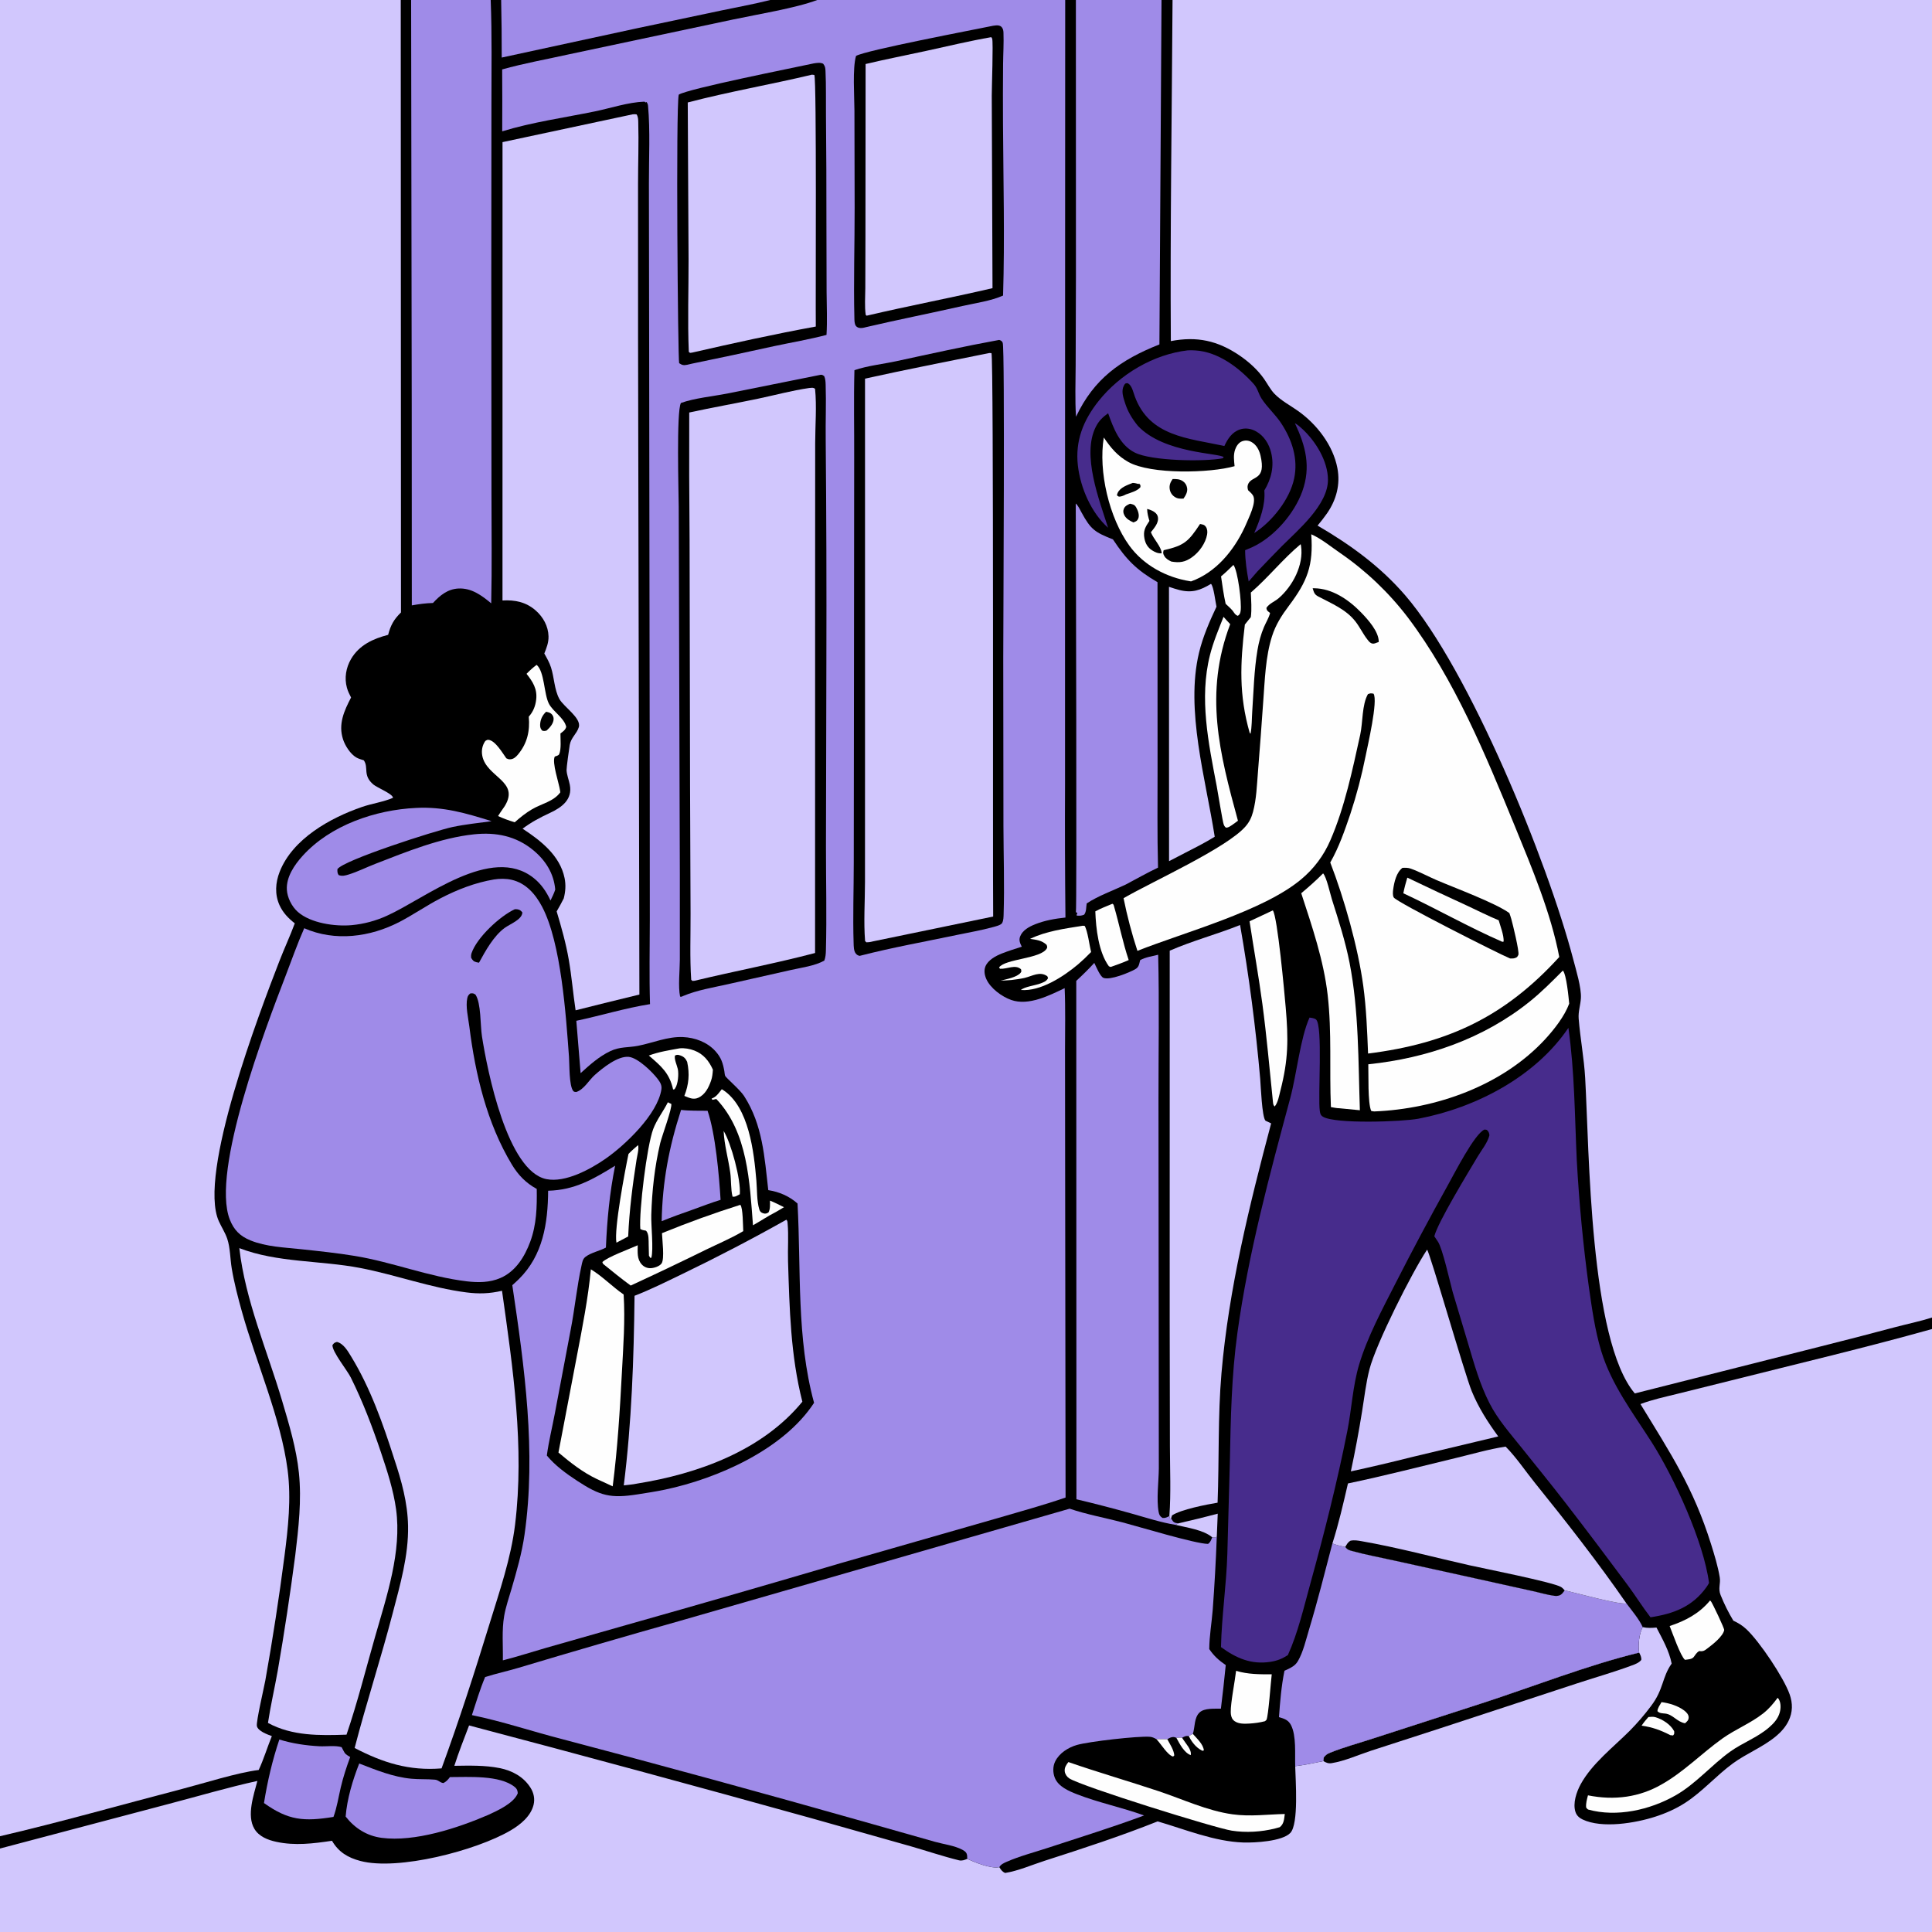 <?xml version="1.0" encoding="utf-8" ?>
<svg xmlns="http://www.w3.org/2000/svg" xmlns:xlink="http://www.w3.org/1999/xlink" width="1024" height="1024">
	<rect width="100%" height="100%" fill="#808080" stroke="none"/>
	<path d="M0 0L212.405 0L217.906 0L260.075 0L265.618 0L408.258 0L433.153 0L564.58 0L570.241 0L615.625 0L621.474 0L1024 0L1024 698.323L1024 704.414L1024 1024L0 1024L0 979.758L0 973.232L0 0Z"/>
	<path fill="#D1C7FD" d="M621.474 0L1024 0L1024 698.323C1017.65 700.345 1010.93 701.72 1004.47 703.419Q984.408 708.781 964.264 713.822L866.481 738.549C842.49 710.243 842.362 609.759 840.175 571.374C839.573 560.8 837.568 550.441 836.73 539.93C836.428 536.139 837.696 532.746 837.907 529.026C838.223 523.47 835.307 514.032 833.836 508.411C820.279 456.599 778.886 355.123 744.829 315.582C731.567 300.185 715.784 288.758 698.343 278.573Q700.958 275.466 703.305 272.152C708.292 264.977 710.498 256.765 708.845 248.092C706.544 236.015 697.959 224.897 688.09 217.881C683.968 214.951 678.901 212.305 675.417 208.637C673.358 206.469 671.771 203.424 670.057 200.941C666.723 196.109 661.885 191.752 657.048 188.455C645.359 180.489 634.354 178.155 620.567 180.79C620.179 120.555 621.101 60.236 621.474 0Z"/>
	<path fill="#9F8BE8" d="M433.153 0L564.58 0L564.483 296.159L564.497 415.07Q564.34 450.693 564.71 486.315C559.271 486.896 553.812 487.835 548.706 489.86C545.603 491.091 541.998 492.989 540.71 496.294C539.893 498.389 540.654 499.899 541.563 501.774C538.048 502.887 534.511 503.997 531.076 505.34C527.823 506.611 523.607 508.841 522.265 512.301C521.426 514.466 521.859 516.866 522.774 518.931C524.938 523.81 530.998 528.266 535.993 530.014C545.206 533.238 556.226 527.583 564.293 523.746C564.761 534.65 564.484 545.678 564.486 556.596L564.541 613.387L564.772 793.72C553.01 797.802 540.89 801.067 528.948 804.588L445.752 828.451Q389.342 845.078 332.746 861.061L289.301 873.434C281.708 875.613 274.18 878.089 266.521 880.022C266.672 872.285 265.896 864.056 267.229 856.433C268.069 851.627 269.748 846.823 271.115 842.137C273.885 832.644 276.606 823.21 278.01 813.391C284.285 769.532 277.997 724.634 271.534 681.18Q273.342 679.586 275.061 677.897C287.792 665.337 290.408 648.321 290.522 631.112C304.575 630.782 314.379 625.022 326.029 617.855C323.094 632.33 321.776 646.499 321.144 661.244C317.798 663.05 313.408 663.845 310.394 666.095C308.801 667.284 308.603 669.033 308.2 670.861C305.739 682.003 304.661 693.607 302.464 704.845L294.09 749.103C292.692 756.547 290.838 763.945 289.835 771.452C294.161 776.739 300.143 781.081 305.828 784.809C318.154 792.89 323.603 794.308 338.087 792.017C342.882 791.259 347.69 790.545 352.441 789.54C380.477 783.613 415.369 768.183 431.471 743.524C422.08 709.08 424.63 673.133 422.706 637.885C418.354 633.994 412.921 631.678 407.202 630.8C405.19 613.241 404.243 596.248 394.382 580.914C392.247 577.593 384.824 571.273 384.352 570.242C384.091 569.672 384.032 568.346 383.917 567.711C383.135 563.4 382.239 560.535 379.21 557.166C374.877 552.347 368.365 549.943 361.988 549.665C353.841 549.31 346.054 552.755 338.208 554.295C332.932 555.33 328.607 554.678 323.449 557.129C317.531 559.941 312.545 564.429 307.739 568.792L305.462 541.043C318.493 538.285 331.37 534.307 344.523 532.215C344.058 517.396 344.403 502.484 344.412 487.656L344.377 413.164L344.06 179.136L343.938 97.175C343.907 83.849 344.663 69.199 343.468 56.05C343.398 55.279 343.133 54.714 342.734 54.066L342.206 54.304L341.549 53.875C332.913 54.191 323.753 57.312 315.258 59.054C299.028 62.383 281.993 64.752 266.183 69.615Q266.278 53.208 266.153 36.801C277.681 33.559 289.779 31.41 301.487 28.804L388.592 10.327C401.326 7.614 421.812 4.306 433.153 0Z"/>
	<path d="M529.554 180.172C529.722 180.221 529.901 180.244 530.059 180.319C530.81 180.674 531.158 180.946 531.46 181.714C532.667 184.779 531.744 329.982 531.742 348.873L531.844 437.917C531.889 453.399 532.428 469.049 531.94 484.516C531.892 486.017 531.892 487.914 531.135 489.237C530.48 490.383 527.449 491.067 526.168 491.42C520.06 493.103 513.668 494.182 507.464 495.482C490.196 499.102 472.706 502.227 455.624 506.629C454.747 506.409 454.224 506.16 453.622 505.439C452.469 504.059 452.489 501.556 452.435 499.844C451.985 485.661 452.512 471.309 452.514 457.109L452.626 361.206L452.733 242.8C452.804 227.28 452.436 211.705 452.868 196.195C459.882 193.812 467.891 192.992 475.186 191.414C493.236 187.51 511.387 183.478 529.554 180.172Z"/>
	<path fill="#D1C7FD" d="M524.353 187.109L525.496 187.164C526.759 189.418 526.109 458.422 526.401 485.783L460.687 499.364L459.223 499.445L458.515 498.797C457.701 488.592 458.456 477.772 458.46 467.49L458.478 402.957L458.476 200.692C480.344 195.824 502.397 191.57 524.353 187.109Z"/>
	<path d="M435.038 198.63C435.966 198.647 436.074 198.848 436.833 199.326C437.49 200.843 437.56 202.255 437.615 203.892C437.943 213.622 437.512 223.433 437.641 233.179Q438.171 291.673 437.997 350.17L437.778 448.6C437.765 466.942 438.235 485.424 437.745 503.753C437.695 505.629 437.573 507.363 436.905 509.134C431.844 511.968 424.863 512.839 419.202 514.117L385.742 521.659C378.004 523.399 369.528 524.757 362.205 527.844C362.007 527.928 361.812 528.016 361.616 528.101C361.085 528.399 361.446 528.257 360.462 528.242C359.362 522.847 360.306 514.466 360.328 508.708L360.329 464.174L359.735 268.593C359.706 261.381 358.428 217.825 360.902 213.595C367.923 211.024 377.951 210.055 385.526 208.573L435.038 198.63Z"/>
	<path fill="#D1C7FD" d="M428.787 205.668C430.114 205.592 430.894 205.256 431.998 206.075C432.935 215.323 432.077 225.436 432.064 234.77L432.04 295.18L432.004 505.112C410.915 510.658 389.362 514.713 368.151 519.824L366.985 519.91L366.351 519.276C365.574 507.694 366.057 495.776 366.011 484.15L365.746 416.701L365.49 285.888Q365.181 252.265 365.306 218.642C377.438 216 389.676 213.851 401.829 211.305C410.795 209.426 419.723 206.987 428.787 205.668Z"/>
	<path d="M526.388 13.644C527.19 13.56 528.244 13.355 529.033 13.475C529.814 13.593 530.497 13.829 530.986 14.461C531.703 15.386 531.824 16.298 531.867 17.423C532.074 22.889 531.707 28.491 531.655 33.973Q531.514 49.67 531.611 65.366C531.776 95.737 532.573 126.313 531.648 156.658C525.178 159.528 517.039 160.627 510.132 162.188C493.096 166.038 475.966 169.427 458.957 173.404C457.844 173.722 456.508 174.027 455.342 173.766C454.684 173.619 453.888 173.191 453.54 172.591C452.852 171.406 452.875 169.977 452.842 168.643C452.361 149.144 453.005 129.5 452.976 109.986L452.869 58.586C452.857 51.306 451.783 36.137 453.708 29.646C458.765 26.653 516.449 15.704 526.388 13.644Z"/>
	<path fill="#D1C7FD" d="M525.386 19.694C525.548 19.958 525.779 20.19 525.871 20.485C526.504 22.504 525.658 45.992 525.655 50.691L526.049 152.731C503.883 157.903 481.499 162.119 459.35 167.325L458.851 166.922C458.187 162.403 458.615 157.334 458.627 152.745L458.704 125.14L458.786 33.933C469.439 31.389 480.194 29.309 490.894 26.972C502.364 24.467 513.818 21.716 525.386 19.694Z"/>
	<path d="M431.295 33.6C433.001 33.342 434.665 33.028 436.282 33.767C437.36 35.164 437.449 35.933 437.534 37.686C437.907 45.379 437.691 53.222 437.78 60.934Q438.058 89.81 438.023 118.687L438.11 154.8C438.165 162.344 438.508 169.978 438.068 177.509C428.94 179.903 419.552 181.483 410.322 183.457Q388.658 188.248 366.923 192.711C366.02 192.933 365.112 193.17 364.198 193.344C362.3 193.705 361.569 193.556 359.97 192.492C359.3 191.107 358.159 56.516 359.751 50.172C364.413 47.075 420.99 35.842 431.295 33.6Z"/>
	<path fill="#D1C7FD" d="M430.348 39.583L431.617 39.728C432.898 42.637 432.214 158.471 432.39 173.075C410.444 177.065 388.561 181.92 366.814 186.894L365.742 187.027L365.078 186.5C364.393 170.182 364.99 153.657 364.952 137.309L364.522 54.311C386.259 48.602 408.487 44.813 430.348 39.583Z"/>
	<path fill="#D1C7FD" d="M0 0L212.405 0L212.525 324.608C208.774 328.279 207.043 331.345 205.722 336.476C197.785 338.527 190.419 341.861 186.066 349.283C183.384 353.857 182.45 359.383 183.875 364.532C184.38 366.359 185.195 368.023 186.074 369.693C182.4 376.732 179.187 383.781 181.811 391.854C182.914 395.248 185.674 399.605 188.812 401.459C189.979 402.149 191.525 402.56 192.814 402.978C195.575 406.918 192.059 410.919 197.94 415.84C199.932 417.507 208.346 420.861 208.291 422.863C203.152 425.087 197.21 425.861 191.868 427.7C175.066 433.484 155.07 444.587 148.221 462.086C145.984 467.801 145.565 474.04 148.138 479.737C149.964 483.781 152.809 486.683 156.245 489.396C153.709 496.226 150.622 502.825 147.995 509.62C137.775 536.061 104.738 622.251 115.979 647.248C117.387 650.379 119.351 653.327 120.449 656.59C122.048 661.343 121.985 667.205 122.81 672.186C124.093 679.932 126.114 687.645 128.225 695.201C135.754 722.154 148.926 751.784 152.456 779.236C154.395 794.317 152.722 809.763 150.775 824.771Q146.488 857.846 140.626 890.679C139.881 894.7 135.687 912.598 136.157 914.846C136.72 917.54 141.809 919.335 144.083 920.175C141.678 926.08 139.793 932.364 137.118 938.125C125.64 939.548 108.169 945.146 96.419 948.201C64.33 956.545 32.282 965.723 0 973.232L0 0Z"/>
	<path fill="#D1C7FD" d="M869.476 744.191C875.627 741.848 882.254 740.437 888.635 738.855L917.152 731.763C952.773 722.791 988.63 714.327 1024 704.414L1024 1024L0 1024L0 979.758L89.692 956.044C105.191 951.995 120.79 947.359 136.419 943.929C134.523 951.295 130.608 962.218 134.828 969.319C137.263 973.415 141.936 975.22 146.374 976.189C156.329 978.363 166.036 977.122 175.968 975.65C179.439 981.64 184.408 984.61 190.999 986.346C211.014 991.619 252.446 980.82 270.596 970.186C275.783 967.147 281.32 962.68 282.808 956.584C283.57 953.461 282.914 950.298 281.221 947.597C277.53 941.713 271.502 938.469 264.854 937.134C257.014 935.56 248.77 935.805 240.806 935.914C243.109 928.686 245.927 921.614 248.62 914.523Q339.42 938.488 429.897 963.646L482.63 978.542C491.138 980.983 499.689 983.884 508.268 986C509.856 986.392 511.207 985.826 512.663 985.248C516.771 987.11 525.15 990.574 529.655 989.634C530.591 991.086 531.132 991.969 532.698 992.715C539.587 991.646 547.059 988.372 553.748 986.225C573.895 979.758 593.923 973.21 613.584 965.371C628.191 969.63 643.671 976.062 658.978 976.56C665.015 976.756 679.538 975.977 683.871 971.523C688.438 966.829 686.655 943.421 686.484 936.107C691.486 935.503 696.476 934.428 701.412 933.423L701.628 931.517C702.458 930.228 703.524 929.581 704.921 929.009C712.278 925.994 720.409 923.864 727.988 921.352L785.025 902.902C812.22 894.089 841.233 882.62 868.788 875.916C868.149 872.053 868.762 865.892 870.666 862.404C873.201 862.982 875.416 862.851 877.971 862.628C881.14 868.791 884.667 874.875 886.017 881.736C880.796 889.127 881.87 895.31 875.055 904.263Q869.892 911.171 863.835 917.309C855.101 926.045 843.817 934.712 837.821 945.636C835.575 949.728 833.49 955.844 835.067 960.478C835.692 962.312 837.081 963.535 838.783 964.346C849.157 969.29 866.862 966.254 877.274 962.898C882.848 961.102 888.235 958.731 893.163 955.549C902.35 949.619 909.624 941.107 918.448 934.651C925.683 929.357 934.248 926.085 941.207 920.327C943.954 918.054 946.386 915.361 947.958 912.136C950.207 907.523 950.24 902.823 948.547 898.029C945.414 889.16 932.632 870.096 925.671 863.555C923.528 861.542 921.342 860.23 918.704 858.983Q914.798 852.495 911.976 845.467C910.496 841.883 912.071 839.449 911.495 835.979C910.517 830.088 908.658 824.049 906.87 818.351C897.481 788.441 885.511 770.463 869.476 744.191Z"/>
	<path d="M868.788 875.916C869.467 877.264 870.029 878.221 869.914 879.787C868.662 881.396 866.516 882.119 864.652 882.814C855.018 886.406 844.992 889.196 835.225 892.434L762.802 916.213L726.543 927.962C719.843 930.177 712.727 933.386 705.786 934.513C704.083 934.789 702.846 934.255 701.412 933.423L701.628 931.517C702.458 930.228 703.524 929.581 704.921 929.009C712.278 925.994 720.409 923.864 727.988 921.352L785.025 902.902C812.22 894.089 841.233 882.62 868.788 875.916Z"/>
	<path fill="#9F8BE8" d="M566.926 799.633C575.898 802.688 585.702 804.467 594.897 806.876C603.403 809.104 633.577 818.26 640.275 818.297C641.576 817.433 641.927 816.179 642.493 814.797C643.675 815.002 643.817 814.988 644.925 814.529Q644.194 833.877 642.771 853.187C642.235 860.053 640.968 867.179 640.929 874.037C643.402 877.714 646.05 880.047 649.67 882.531Q648.539 894.095 647.103 905.625C643.833 905.717 638.453 905.209 635.863 907.585C632.816 910.382 633.438 915.4 632.232 919.014L630.111 920.155C628.47 919.937 627.912 920.301 626.523 921.062C625.575 920.906 624.479 921.061 623.514 921.097C622.403 920.548 621.692 920.524 620.485 920.913C619.87 921.112 619.254 921.506 618.699 921.819L612.886 921.772C611.824 921.178 610.785 920.649 609.553 920.544C603.353 920.016 576.96 923.055 570.689 924.895C566.164 926.224 561.452 929.187 559.302 933.53C557.973 936.211 557.975 939.487 559.066 942.256C560.896 946.904 566.385 949.261 570.743 950.965C582.328 955.495 594.711 957.97 606.385 962.234C589.646 968.49 572.463 973.771 555.493 979.369C548.284 981.747 540.441 983.758 533.503 986.815C532.015 987.47 530.483 988.156 529.655 989.634C525.15 990.574 516.771 987.11 512.663 985.248C512.642 984.304 512.696 983.093 512.237 982.244C511.79 981.417 510.92 980.868 510.119 980.434C505.938 978.17 500.177 977.501 495.566 976.199L459.049 965.85Q378.845 943.091 298.227 921.839C282.214 917.753 266.301 912.357 250.118 909.041C252.332 902.302 254.376 895.413 257.122 888.873C262.951 887.003 269.023 885.72 274.905 883.954Q317.449 871.191 360.201 859.144L566.926 799.633Z"/>
	<path fill="#9F8BE8" d="M217.906 0L260.075 0C260.8 18.531 260.466 37.165 260.465 55.709L260.394 147.82L260.487 261.655C260.489 281.014 260.784 300.425 260.347 319.779C255.298 315.574 249.854 311.541 242.893 311.929C237.204 312.246 233.161 315.599 229.478 319.598C225.643 319.693 222.041 320.186 218.267 320.869L218.22 214.899L217.906 0Z"/>
	<path fill="#9F8BE8" d="M579.998 510.358C580.882 512.126 583.089 517.596 584.863 518.294C588.376 519.675 598.433 515.528 601.613 513.755C603.72 512.579 603.717 511.083 604.307 508.899C607.045 507.342 610.79 506.793 613.854 506.036C614.481 531.86 613.993 557.811 614.021 583.648L614.152 726.878L614.203 778.199C614.162 785.118 612.85 794.725 614.102 801.362C614.407 802.976 614.794 803.658 616.159 804.546C617.684 804.65 618.479 804.237 619.783 803.564L620.147 804.956L620.708 804.749C621.469 805.958 621.716 806.798 623.209 807.208C623.594 807.314 624.227 807.35 624.639 807.383L623.112 808.213C615.272 806.957 607.471 804.373 599.822 802.24Q585.254 798.13 570.524 794.642L570.445 519.875C573.772 516.809 576.949 513.701 579.998 510.358Z"/>
	<path fill="#9F8BE8" d="M706.198 818.064C708.452 818.943 710.656 819.455 713.014 819.941C714.227 821.386 714.814 821.556 716.645 822.061C723.835 824.043 731.35 825.407 738.635 827.033L782.433 836.673L812.236 843.269C816.039 844.094 820.128 845.34 823.969 845.831C825.304 846.002 826.631 845.799 827.676 844.895C828.287 844.366 828.814 843.553 829.294 842.901C835.247 844.245 857.655 850.502 862.06 849.862C864.82 853.525 868.842 858.262 870.666 862.404C868.762 865.892 868.149 872.053 868.788 875.916C841.233 882.62 812.22 894.089 785.025 902.902L727.988 921.352C720.409 923.864 712.278 925.994 704.921 929.009C703.524 929.581 702.458 930.228 701.628 931.517L701.412 933.423C696.476 934.428 691.486 935.503 686.484 936.107C686.277 929.763 687.151 919.937 684.26 914.355C682.834 911.602 680.714 910.937 677.884 910.127C678.476 901.84 679.134 893.693 680.793 885.533C681.94 885.022 683.092 884.505 684.187 883.889C685.875 882.939 687.034 881.982 687.998 880.285C690.764 875.416 692.178 869.157 693.789 863.81C698.354 848.655 702.2 833.372 706.198 818.064Z"/>
	<path fill="#D1C7FD" d="M619.977 503.879C632.061 498.606 645.011 495.195 657.27 490.27Q664.368 530.804 667.931 571.8C668.237 575.498 668.866 592.056 670.74 593.998L673.732 595.409C662.233 638.675 651.256 683.166 647.407 727.834C645.438 750.679 646.225 773.576 645.346 796.453C639.549 797.402 625.795 800.09 621.202 803.203L620.708 804.749L620.147 804.956L619.783 803.564C620.692 791.391 620.097 778.806 620.077 766.59L619.96 699.412L619.977 503.879Z"/>
	<path fill="#9F8BE8" d="M570.241 0L615.625 0L614.515 182.552C593.955 190.705 579.841 200.691 570.311 220.878C569.716 211.848 570.088 202.636 570.12 193.58L570.269 146.712L570.241 0Z"/>
	<path fill="#D1C7FD" d="M714.445 786.256C733.517 782.295 752.537 777.342 771.486 772.803C780.281 770.697 789.068 768.093 798.016 766.732C803.782 772.565 808.448 779.659 813.601 786.043C829.938 806.283 847.284 828.436 862.06 849.862C857.655 850.502 835.247 844.245 829.294 842.901C828.814 843.553 828.287 844.366 827.676 844.895C826.631 845.799 825.304 846.002 823.969 845.831C820.128 845.34 816.039 844.094 812.236 843.269L782.433 836.673L738.635 827.033C731.35 825.407 723.835 824.043 716.645 822.061C714.814 821.556 714.227 821.386 713.014 819.941C710.656 819.455 708.452 818.943 706.198 818.064C709.524 807.631 711.983 796.918 714.445 786.256Z"/>
	<path d="M713.014 819.941C713.815 818.554 714.355 817.416 715.808 816.605C717.82 816.184 719.679 816.517 721.675 816.865C740.726 820.185 759.788 825.331 778.67 829.59C785.796 831.197 822.978 838.558 827.34 841.117C828.106 841.567 828.702 842.255 829.294 842.901C828.814 843.553 828.287 844.366 827.676 844.895C826.631 845.799 825.304 846.002 823.969 845.831C820.128 845.34 816.039 844.094 812.236 843.269L782.433 836.673L738.635 827.033C731.35 825.407 723.835 824.043 716.645 822.061C714.814 821.556 714.227 821.386 713.014 819.941Z"/>
	<path fill="#9F8BE8" d="M265.618 0L408.258 0C399.855 2.143 391.233 3.674 382.746 5.469L337.576 14.994L265.925 30.509Q265.958 15.252 265.618 0Z"/>
	<path fill="#D1C7FD" d="M624.639 807.383Q635.079 805.024 645.426 802.284L644.925 814.529C643.817 814.988 643.675 815.002 642.493 814.797C637.865 810.832 628.945 809.652 623.112 808.213L624.639 807.383Z"/>
	<path fill="#FEFEFE" d="M612.886 921.772L618.699 921.819C620.062 924.407 622.167 927.475 622.395 930.385L621.783 931.013C618.921 930.347 615.413 924.456 613.31 922.217L612.886 921.772Z"/>
	<path fill="#FEFEFE" d="M623.514 921.097C624.479 921.061 625.575 920.906 626.523 921.062C627.558 922.712 628.781 924.208 629.841 925.833C630.658 927.086 631.436 928.74 631.108 930.255C627.605 928.992 625.19 924.197 623.514 921.097Z"/>
	<path fill="#FEFEFE" d="M630.111 920.155L632.232 919.014C634.308 921.367 637.77 924.478 638.068 927.733C637.193 928.04 637.586 928.073 636.683 927.619C633.926 926.234 631.359 922.923 630.111 920.155Z"/>
	<path fill="#472C8C" d="M694.074 539.339C695.139 539.487 696.626 539.644 697.487 540.323C701.288 543.326 698.414 581.63 699.535 588.913C699.743 590.264 699.95 591.106 701.157 591.861C707.546 595.858 743.411 594.531 751.801 592.934C782.152 587.156 813.771 570.726 831.289 544.78C834.608 568.155 834.618 591.601 835.734 615.135Q837.58 648.719 842.113 682.048C843.776 693.473 845.315 705.01 848.681 716.084C854.128 734.007 865.484 748.819 875.411 764.396C887.304 783.058 903.015 817.312 905.821 839.001C905.404 839.762 904.966 840.511 904.459 841.216C896.975 851.628 887.006 855.352 874.795 857.199C870.495 851.633 866.767 845.608 862.57 839.959C851.754 825.398 840.783 810.838 829.694 796.483C822.064 786.605 814.151 776.923 806.359 767.17C800.373 759.678 793.87 752.366 789.484 743.773C784.345 733.705 781.384 723.079 778.187 712.31L769.947 684.78C768.498 679.458 764.556 661.58 762.095 658.058C761.45 657.135 760.844 656.187 760.216 655.252C762.115 647.752 778.14 621.496 783.184 613.016C785.331 609.407 788.396 605.804 789.431 601.707C789.287 600.727 789.215 600.229 788.588 599.419C787.992 598.649 787.741 598.818 786.846 598.677C781.563 600.785 770.629 622.411 767.329 628.271Q752.983 654.068 739.569 680.362C732.647 693.948 724.718 708.668 720.349 723.298C716.983 734.569 716.4 746.932 714.107 758.493C708.699 785.765 701.92 812.505 694.524 839.294C691.072 851.796 687.951 865.459 682.591 877.245C679.571 879.19 676.86 880.266 673.313 880.81C663.17 882.365 655.227 878.883 647.144 872.989C647.515 856.57 650.017 840.138 650.516 823.662L651.842 774.861C652.306 751.803 652.709 729.243 655.866 706.347C661.68 664.179 672.829 622.994 683.872 581.969C687.252 569.412 689.168 550.22 694.074 539.339Z"/>
	<path fill="#9F8BE8" d="M261.773 466.142C264.749 465.656 268.196 465.626 271.126 466.297C278.79 468.05 283.852 473.975 287.355 480.638C297.451 499.844 299.957 538.128 301.579 560.176C301.878 564.247 301.572 575.375 303.815 578.219C304.279 578.806 304.736 578.695 305.416 578.797C309.621 577.389 312.052 572.601 315.257 569.748C319.36 566.097 327.372 559.623 333.203 560.152C338.021 560.589 345.745 568.116 348.622 571.915C349.907 573.612 350.889 575.224 350.553 577.421C348.537 590.591 331.362 606.905 320.999 614.122C313.023 619.675 299.681 626.981 289.605 624.96C268.919 620.812 258.307 567.686 255.434 549.173C254.521 543.289 255.037 531.648 251.991 527.133C250.765 526.395 250.693 526.415 249.261 526.548C248.347 527.267 247.932 527.851 247.675 529.007C246.689 533.451 248.194 539.557 248.762 544.092C251.939 569.423 258.028 595.247 271.338 617.307C274.75 622.914 278.737 626.996 284.49 630.173C284.626 639.766 284.412 648.956 281.054 658.083C278.13 666.031 273.329 673.852 265.263 677.358C259.583 679.827 253.46 679.847 247.424 679.134C227.37 676.763 208.098 668.969 188.119 665.679C178.652 664.119 169.152 663.138 159.617 662.111C150.733 661.154 141.08 660.847 132.729 657.434C127.26 655.198 123.963 651.926 121.795 646.384C111.731 620.648 140.948 544.324 151.333 517.315C154.586 508.855 157.584 500.279 161.246 491.984C177.579 499.146 196.157 496.711 211.703 488.646C219.102 484.808 225.99 480.01 233.399 476.158C242.305 471.528 251.847 467.808 261.773 466.142Z"/>
	<path d="M272.832 481.92C273.276 481.907 273.824 481.873 274.255 481.958C275.618 482.229 276.012 482.613 276.869 483.599C276.728 487.417 270.413 489.689 267.552 491.767C261.623 496.073 257.335 503.939 253.875 510.252C253.417 510.172 252.955 510.106 252.505 509.992C250.939 509.599 250.455 508.901 249.697 507.607C249.654 506.747 249.65 506.035 249.93 505.207C252.73 496.915 264.921 485.587 272.832 481.92Z"/>
	<path fill="#D1C7FD" d="M126.841 661.533C146.971 669.314 169.88 667.992 190.96 672.063C209.825 675.706 228.15 682.562 247.236 685.006C253.855 685.854 259.586 685.662 266.076 684.133C271.845 724.921 278.047 766.926 272.995 808.126C270.802 826.013 264.806 843.272 259.539 860.414C251.584 886.3 243.372 911.849 234.038 937.282C216.843 938.674 202.997 934.297 187.965 926.472C194.184 902.526 201.915 878.947 208.152 854.992C212.088 839.872 216.584 824.5 216.28 808.726C216.043 796.426 212.8 784.804 208.934 773.227C203.06 754.782 196.274 735.586 186.132 719.009C184.355 716.104 182.091 712.1 178.581 711.253C177.173 711.683 177.112 711.752 176.211 712.922C176.029 716.458 183.98 726.19 185.93 730.108C192.268 742.837 197.416 756.365 201.936 769.836C205.212 779.6 208.532 789.763 209.934 799.99C213.004 822.375 204.927 846.107 198.817 867.457C193.86 884.776 189.476 902.344 183.662 919.403C169.532 919.895 154.843 920.176 142.027 913.18C143.411 903.983 145.55 894.832 147.18 885.667Q152.483 855.056 156.504 824.251C158.233 809.911 159.926 795.083 158.427 780.653C157.078 767.665 153.193 754.827 149.492 742.35C141.595 715.73 130.021 689.292 126.841 661.533Z"/>
	<path fill="#FEFEFE" d="M694.989 283.182C700.142 285.382 705.657 289.94 710.327 293.117Q715.46 296.65 720.297 300.577Q725.134 304.505 729.644 308.803Q734.155 313.101 738.312 317.743Q742.469 322.385 746.245 327.341C770.912 360.034 787.521 400.355 802.963 438.053C811.914 459.905 822.033 483.975 826.446 507.222C797.605 538.9 767.334 553.114 725.105 558.398C724.631 546.469 724.177 534.463 722.575 522.622C719.815 502.236 712.492 476.343 705.067 457.149C709.71 448.988 712.712 440.224 715.729 431.377Q720.679 416.33 723.781 400.796C724.879 395.249 730.48 371.362 727.998 367.66C726.588 367.414 726.359 367.398 725.029 367.905C721.789 373.631 722.38 382.906 720.941 389.431C716.86 407.929 712.714 427.907 705.134 445.329Q704.487 446.84 703.751 448.309Q703.015 449.779 702.193 451.202Q701.371 452.625 700.465 453.997Q699.56 455.368 698.574 456.683Q697.588 457.998 696.526 459.252Q695.464 460.507 694.329 461.695Q693.193 462.883 691.99 464.002Q690.786 465.121 689.517 466.166C669.339 482.988 627.654 494.126 602.856 503.97Q598.357 490.231 595.511 476.058C610.594 467.304 650.352 449.414 660.198 437.974C662.232 435.61 663.337 433.264 664.137 430.275C665.951 423.501 666.166 416.244 666.735 409.279Q668.238 390.513 669.544 371.733C670.393 360.443 670.734 348.104 674.184 337.262C676.148 331.092 679.328 326.152 683.186 321.02C692.978 307.993 696.172 299.678 694.989 283.182Z"/>
	<path d="M743.324 459.979C744.82 459.905 746.24 459.868 747.672 460.375C752.304 462.015 756.834 464.503 761.362 466.45C771.013 470.6 792.59 478.547 799.996 483.956C800.385 484.998 800.717 486.044 801.026 487.113C801.76 489.662 805.294 504.199 804.788 506C804.657 506.464 804.315 506.84 804.078 507.26C802.774 508.107 801.846 508.036 800.362 507.999C794.37 505.564 740.296 478.187 738.732 475.692C738.049 474.601 738.251 472.609 738.42 471.384C738.958 467.501 740.101 462.43 743.324 459.979Z"/>
	<path fill="#FEFEFE" d="M745.906 465.164C756.535 470.298 767.217 475.247 777.936 480.191C783.395 482.709 788.767 485.496 794.336 487.761C795.29 491.145 797.098 495.598 796.968 499.045L796.278 499.184C778.392 491.408 761.447 481.679 743.791 473.449C744.339 470.622 745.078 467.92 745.906 465.164Z"/>
	<path d="M695.736 311.788L696.493 311.787C706.1 311.86 714.829 317.85 721.344 324.553C724.97 328.284 730.863 334.751 730.764 340.258C730.104 340.539 729.444 340.772 728.761 340.988C726.812 341.607 725.753 340.267 724.646 338.826C722.378 335.876 720.765 332.452 718.5 329.508C713.469 322.966 705.763 319.89 698.705 316.151C696.582 315.026 696.42 313.943 695.736 311.788Z"/>
	<path fill="#D1C7FD" d="M335.252 60.612C336.062 60.49 336.583 60.53 337.385 60.624C338.219 61.816 338.249 63.261 338.289 64.674C338.6 75.545 338.17 86.663 338.174 97.564L338.186 180.045L338.893 527.131Q321.966 531.221 305.082 535.487C303.746 526.587 303.013 517.631 301.479 508.743C299.967 499.979 297.588 491.57 295.041 483.063C296.39 480.806 297.599 478.496 298.802 476.159C299.728 472.551 299.985 469.068 299.237 465.393C296.797 453.407 286.592 445.538 276.974 439.216C281.761 435.658 286.163 433.334 291.567 430.816C297.778 427.923 303.505 423.76 302.019 415.983C301.532 413.434 300.413 410.79 300.289 408.201C300.23 406.966 301.652 396.643 301.974 394.812C302.659 390.916 305.698 388.931 306.774 385.443C308.28 380.566 298.692 374.638 296.42 370.367C293.787 365.414 293.766 359.115 292.053 353.776C291.204 351.132 289.855 348.787 288.492 346.382C289.693 343.336 290.809 340.614 290.725 337.256C290.589 331.902 287.915 327.066 283.935 323.575C278.803 319.074 272.934 317.883 266.331 318.265L266.344 75.332L335.252 60.612Z"/>
	<path fill="#D1C7FD" d="M416.791 646.474C417.423 647.114 417.364 647.521 417.444 648.388C418.044 654.868 417.467 661.845 417.672 668.404C418.457 693.584 419.008 718.406 425.265 742.929C403.953 768.928 369.824 781.178 337.626 786.339C335.37 786.839 332.912 786.987 330.613 787.289C334.779 754.114 335.95 720.207 336.319 686.793C344.868 683.483 353.096 679.367 361.345 675.384Q389.519 661.795 416.791 646.474Z"/>
	<path fill="#9F8BE8" d="M570.167 266.859C571.45 267.979 572.418 270.121 573.24 271.637C578.152 280.696 580.363 282.113 589.893 285.898C597.043 296.695 602.313 302.043 613.502 308.581L613.535 407.049C613.544 424.636 613.314 442.278 613.777 459.859C607.978 462.599 602.321 465.849 596.639 468.837C589.925 472.026 582.148 474.761 575.981 478.827C575.611 480.898 575.892 483.103 574.62 484.802C573.118 485.413 572.281 485.395 570.708 485.291L570.558 484.523L570.839 484.819L570.95 483.807L570.249 483.488C570.788 482.835 570.247 285.515 570.167 266.859Z"/>
	<path fill="#9F8BE8" d="M220.525 428.215C235.044 427.463 246.934 430.983 260.552 435.249C253.639 436.191 246.616 436.903 239.788 438.346C230.796 440.247 181.96 455.915 178.836 460.671C178.823 461.967 178.752 462.652 179.466 463.789C181.315 464.54 183.012 464.061 184.851 463.489C189.594 462.014 194.124 459.725 198.756 457.926C215.378 451.473 233.379 444.091 251.236 442.208C262.852 440.982 273.528 443.076 282.688 450.665C289.216 456.073 293.541 462.953 294.289 471.488C293.667 473.511 292.682 475.393 291.773 477.299C289.65 472.677 286.854 468.541 282.839 465.351C260.324 447.46 225.313 476.311 204.979 485.408Q202.785 486.406 200.515 487.218Q198.245 488.031 195.916 488.651Q193.586 489.271 191.213 489.696Q188.84 490.12 186.44 490.345C177.673 491.152 164.591 489.343 157.779 483.255C154.641 480.451 152.271 475.761 152.041 471.543C151.674 464.849 156.022 458.464 160.325 453.691C175.07 437.334 199.045 429.219 220.525 428.215Z"/>
	<path fill="#D1C7FD" d="M756.382 662.354C757.847 663.807 776.34 728.332 780.062 737.382C783.643 746.087 788.562 753.782 794.098 761.339L747.884 772.379Q731.995 776.394 715.978 779.868Q719.364 764.102 721.914 748.179C723.134 740.737 723.978 732.956 725.87 725.665C729.374 712.161 748.278 674.563 756.382 662.354Z"/>
	<path fill="#472C8C" d="M629.567 185.685C630.926 185.607 632.298 185.655 633.655 185.74C645.679 186.484 656.725 194.91 664.479 203.489C666.603 205.839 666.964 208.615 668.63 211.217C671.594 215.845 675.951 219.616 679.027 224.29C684.803 233.069 688.158 243.171 685.917 253.677C683.552 264.769 674.164 276.516 664.764 282.527C667.759 275.671 670.81 267.557 670.116 259.966C673.851 253.777 675.479 247.023 673.719 239.853C672.582 235.219 669.954 230.978 665.713 228.617C663.11 227.167 660.049 226.663 657.186 227.624C653.008 229.028 650.702 232.577 648.952 236.38C629.674 232.237 609.21 231.327 601.441 210.042C600.699 208.008 599.986 204.538 598.068 203.326C597.419 202.915 597.186 203.129 596.495 203.263C596.106 203.68 596.054 203.694 595.738 204.271C594.122 207.228 595.342 210.523 596.247 213.441C597.697 218.113 600.033 221.93 603.103 225.713C617.041 240.501 646.538 240.046 648.591 242.33L648.047 242.916C638.301 244.787 610.324 244.359 601.44 239.866C593.454 235.828 590.129 226.909 587.332 219.036C584.478 221.082 582.46 222.977 580.83 226.178C573.262 241.047 582.581 264.892 587.306 279.707C578.392 271.846 572.659 258.549 571.308 246.844C569.788 233.679 574.139 222.773 582.308 212.515C593.64 198.286 611.437 187.781 629.567 185.685Z"/>
	<path fill="#FEFEFE" d="M585.032 231.891C588.707 237.309 592.234 241.602 598.034 244.861C609.977 251.571 641.452 250.788 654.357 247.078C654.063 244.125 653.64 241.174 654.632 238.298C655.237 236.542 656.479 234.596 658.299 233.907C660.019 233.255 661.698 233.403 663.294 234.269C665.941 235.705 667.424 238.587 668.085 241.42C671.155 254.589 663.885 252.085 661.692 256.241C661.056 257.445 661.123 258.555 661.514 259.822C662.363 260.65 663.554 261.631 664.133 262.642C666.155 266.175 661.792 274.536 660.311 278.125Q659.984 278.9 659.62 279.659C653.843 291.929 644.414 303.441 631.304 308.147L630.757 308.064C618.164 306.056 606.142 299.615 598.578 289.207C587.878 274.483 582.075 249.808 585.032 231.891Z"/>
	<path d="M636.049 277.723C637.403 278.012 638.287 278.005 639.139 279.233C639.947 280.397 640.029 281.92 639.795 283.267C638.987 287.928 635.598 292.665 631.78 295.367C628.089 297.98 625.192 298.381 620.815 297.635C619.356 296.904 617.992 296.199 617.138 294.741C616.402 293.485 616.368 293.013 616.75 291.636C627.664 289.135 629.866 287.114 636.049 277.723Z"/>
	<path d="M608.009 269.742C608.934 269.951 609.828 270.29 610.685 270.695C612.036 271.335 613.369 272.411 613.685 273.954C614.329 277.088 611.755 279.831 609.998 282.096C611.362 285.719 615.529 289.669 615.721 293.25C613.833 293.422 612.289 292.721 610.715 291.746C608.334 290.272 607.078 288.092 606.569 285.378C605.809 281.324 607.057 279.313 609.213 276.088C608.572 273.91 608.044 272.04 608.009 269.742Z"/>
	<path d="M621.511 253.909C623.458 253.871 625.165 253.885 626.849 254.984C628.191 255.861 628.934 257.075 629.195 258.664C629.538 260.753 628.426 262.643 627.275 264.262C625.449 264.378 624.06 264.368 622.504 263.29Q622.255 263.12 622.024 262.926Q621.794 262.732 621.584 262.516Q621.374 262.299 621.187 262.062Q621 261.826 620.838 261.571Q620.676 261.317 620.541 261.048Q620.406 260.778 620.298 260.497Q620.191 260.215 620.113 259.924Q620.034 259.633 619.986 259.335C619.639 257.177 620.309 255.649 621.511 253.909Z"/>
	<path d="M598.947 266.985C599.227 267.048 599.509 267.099 599.786 267.174C601.047 267.515 601.542 267.795 602.197 268.933C603.134 270.561 604.096 273.103 603.243 274.969C602.651 276.265 601.981 276.365 600.751 276.894C598.78 276.015 596.885 275.005 595.887 272.981C595.312 271.818 595.176 270.772 595.714 269.551C596.346 268.118 597.622 267.589 598.947 266.985Z"/>
	<path d="M600.367 255.96C601.497 255.984 602.472 256.277 603.561 256.555L603.715 256.206L604.717 257.598L604.37 256.907L604.489 258.141C602.897 260.236 599.212 261.163 596.801 262.039C595.775 262.559 594.91 262.995 593.753 263.178C592.779 263.332 592.781 263.094 592.028 262.578C592.114 261.982 592.096 261.853 592.386 261.235C593.774 258.281 597.591 257.058 600.367 255.96Z"/>
	<path fill="#FEFEFE" d="M828.369 514.403C830.283 516.679 831.361 528.439 831.71 531.945C829.25 538.62 823.729 545.653 818.937 550.841C796.231 575.426 761.15 587.78 728.375 589.085C727.837 589.104 727.277 588.916 726.752 588.8C724.88 584.464 725.402 569.618 725.228 564.093C756.193 560.902 786.309 550.52 810.748 530.872C817.045 525.809 822.677 520.119 828.369 514.403Z"/>
	<path fill="#FEFEFE" d="M313.168 672.76C319.423 676.571 324.517 681.968 330.541 686.117C331.404 699.778 330.339 713.831 329.615 727.501C328.544 747.69 327.324 767.721 324.741 787.788Q320.599 785.851 316.437 783.96C308.811 780.346 302.404 775.273 295.995 769.877L305.727 718.896C308.644 703.664 311.715 688.209 313.168 672.76Z"/>
	<path fill="#D1C7FD" d="M641.856 309.455C643.306 310.921 644.177 319.023 644.764 321.56C641.056 329.42 637.534 337.494 635.502 345.971C628.219 376.366 639.039 412.74 643.831 443.483C638.671 446.671 633.253 449.416 627.854 452.168L619.622 456.438L619.582 311.02C621.404 311.631 623.234 312.254 625.099 312.721C631.812 314.401 636.153 312.882 641.856 309.455Z"/>
	<path fill="#9F8BE8" d="M190.397 934.697C199.47 938.192 208.268 941.84 218.041 942.76C222.19 943.151 226.384 942.884 230.519 943.257C232.469 943.433 233.165 944.91 235.057 945.056C236.634 944.18 237.402 943.334 238.471 941.892C248.22 941.909 264.848 940.713 272.811 947.129C274.006 948.092 274.312 948.957 274.43 950.439C272.424 955.752 263.541 959.754 258.648 961.989C242.462 968.967 219.842 976.371 202.314 974.097C194.449 973.077 188.03 968.992 183.203 962.819C183.942 953.411 186.952 943.44 190.397 934.697Z"/>
	<path fill="#FEFEFE" d="M701.271 462.909C703.097 464.8 705.003 473.718 705.983 476.809C709.482 487.85 713.091 498.987 715.309 510.37C720.267 535.816 719.89 562.606 720.761 588.451L709.88 587.393C708.455 587.395 706.83 586.995 705.408 586.777C704.558 566.975 705.964 547.095 703.69 527.345C701.568 508.923 695.412 490.981 689.681 473.435C693.714 470.046 697.57 466.668 701.271 462.909Z"/>
	<path fill="#FEFEFE" d="M284.419 352.385C288.655 355.988 288.251 367.837 290.939 372.989C293.153 377.232 299.084 380.538 300.114 385.262C299.546 387.079 298.49 387.578 297.045 388.774C297.016 391.779 297.568 396.977 296.387 399.709C296.055 400.479 294.796 400.704 294.04 401.001C292.433 404.171 296.295 415.07 296.849 419.054L296.971 419.961C293.385 424.829 287.116 425.947 282.049 428.889C278.668 430.852 275.74 433.238 272.819 435.82C269.744 434.902 266.89 433.877 263.979 432.525C264.84 431.049 265.893 429.645 266.852 428.23C267.177 427.797 267.186 427.801 267.52 427.257C275.642 414.04 257.881 411.99 255.631 400.623C255.079 397.831 255.597 395.031 257.242 392.715C257.788 392.417 258.175 392.056 258.826 392.114C262.503 392.44 266.327 399.09 268.361 401.921C269.051 402.283 269.549 402.476 270.359 402.452C272.127 402.4 273.389 401.288 274.466 400.003C279.47 394.037 280.95 387.431 280.257 379.839C282.581 377.276 283.797 374.223 284.192 370.794C284.841 365.176 282.406 361.32 279.078 357.146C280.785 355.347 282.437 353.877 284.419 352.385Z"/>
	<path d="M289.467 377.232C290.107 377.4 290.945 377.558 291.542 377.882Q291.739 377.989 291.92 378.119Q292.102 378.249 292.266 378.401Q292.431 378.552 292.575 378.723Q292.719 378.894 292.841 379.081Q292.963 379.269 293.061 379.47Q293.159 379.671 293.231 379.883Q293.303 380.094 293.349 380.313Q293.394 380.532 293.412 380.755C293.622 383.266 291.43 385.647 289.741 387.184C288.762 387.487 288.347 387.536 287.363 387.236C286.527 386.241 286.247 385.548 286.275 384.213C286.333 381.426 287.468 379.094 289.467 377.232Z"/>
	<path fill="#9F8BE8" d="M148.059 921.98C154.939 924.115 162.202 925.184 169.383 925.554C172.834 925.732 177.879 925.004 181.064 926.038L181.522 926.914C181.71 927.271 181.919 927.618 182.088 927.984C182.843 929.62 183.555 930.023 185.064 930.926C185.246 931.035 185.431 931.14 185.614 931.247C183.653 936.556 181.925 941.818 180.623 947.33C179.412 952.456 178.573 958.096 176.744 963.005C161.106 965.521 152.903 964.92 139.913 955.65C141.757 944.155 144.351 933.022 148.059 921.98Z"/>
	<path fill="#9F8BE8" d="M360.981 588.272C365.583 588.831 370.389 588.657 375.026 588.732C379.18 600.728 381.148 623.034 381.922 635.945C376.852 637.499 371.868 639.447 366.877 641.24C361.43 643.133 356.041 645.08 350.698 647.253C351.122 626.271 354.504 608.291 360.981 588.272Z"/>
	<path fill="#FEFEFE" d="M674.621 482.526C677.105 485.667 680.842 526.882 681.445 533.909C682.891 550.769 682.907 561.503 678.628 578.107C677.957 580.711 677.36 584.39 675.617 586.459C674.627 585.625 674.779 584.372 674.598 583.118C672.851 566.138 671.356 549.117 669.099 532.196C667.142 517.53 664.509 502.943 662.291 488.312L674.621 482.526Z"/>
	<path fill="#FEFEFE" d="M392.375 638.585C393.831 640.009 393.768 650.056 393.943 652.523C387.721 656.233 380.955 659.06 374.445 662.23Q354.486 672.052 334.286 681.371C329.28 677.721 324.493 673.82 319.687 669.914C319.457 669.642 319.393 669.265 319.263 668.934C322.041 666.191 333.755 661.952 338.005 660.01C337.981 663.621 337.518 667.323 340.168 670.204Q340.377 670.432 340.609 670.638Q340.841 670.844 341.092 671.025Q341.343 671.206 341.612 671.36Q341.88 671.515 342.163 671.641Q342.446 671.767 342.74 671.864Q343.035 671.961 343.337 672.027Q343.64 672.093 343.947 672.128Q344.255 672.163 344.565 672.167C346.402 672.2 349.546 671.237 350.645 669.651C352.317 667.24 350.971 656.966 350.859 653.609Q371.31 645.247 392.375 638.585Z"/>
	<path fill="#FEFEFE" d="M566.276 933.929C582.038 939.399 598.1 944.037 613.934 949.304C626.813 953.589 639.796 959.756 653.282 961.624C662.648 962.922 671.611 961.664 680.966 961.452C680.599 964.156 680.567 966.629 678.321 968.439Q677.099 968.804 675.864 969.118C668.56 970.968 660.303 971.458 652.85 970.282C643.889 968.869 573.437 946.904 566.729 942.576C565.509 941.789 564.504 940.342 564.336 938.875C564.106 936.873 565.095 935.415 566.276 933.929Z"/>
	<path fill="#FEFEFE" d="M942.189 899.87C942.499 900.208 942.669 900.361 942.903 900.802C943.964 902.799 943.89 905.464 943.314 907.59C942.406 910.945 940.107 913.444 937.534 915.663C931.388 920.965 923.458 923.756 916.904 928.495C906.889 935.737 898.791 945.502 888.003 951.634C874.56 959.275 856.946 963.302 841.786 959.107C841.26 958.841 841.043 958.455 840.685 957.999C840.506 955.691 841.078 953.772 841.658 951.567C848.576 952.929 855.205 953.262 862.212 952.243Q864.597 951.886 866.939 951.311Q869.281 950.736 871.561 949.949Q873.84 949.161 876.038 948.168Q878.235 947.174 880.332 945.983C892.257 939.352 901.838 929.35 912.887 921.463C919.751 916.563 927.826 913.387 934.468 908.182C937.59 905.736 939.828 903.017 942.189 899.87Z"/>
	<path fill="#FEFEFE" d="M689.369 288.423C689.438 288.731 689.529 289.035 689.576 289.347C691.091 299.377 685.17 310.664 677.701 317.075C675.631 318.852 672.714 319.86 671.229 322.186C671.374 323.764 672.004 323.908 673.172 324.919C672.543 327.413 670.985 329.901 669.964 332.282C668.295 336.174 667.207 340.315 666.5 344.483C664.69 355.154 664.436 366.455 663.704 377.267C663.444 381.103 663.564 385.146 662.798 388.907L662.348 388.388C656.589 368.235 657.324 351.55 659.804 331.014Q661.409 329.07 662.963 327.085C663.524 322.807 663.127 318.368 662.966 314.066C672.263 306.058 679.907 296.285 689.369 288.423Z"/>
	<path fill="#472C8C" d="M686.314 224.293C687.834 225.134 689.16 226.322 690.426 227.504C697.404 234.021 703.769 244.369 703.847 254.186C703.953 267.491 688.053 280.841 679.409 289.475Q672.877 296.115 666.46 302.867L661.826 308.187C660.793 302.698 659.987 297.205 659.941 291.612Q661.865 290.85 663.748 289.993C675.278 284.643 685.959 272.333 690.241 260.436C694.922 247.427 692.021 236.312 686.314 224.293Z"/>
	<path fill="#FEFEFE" d="M573.806 490.668L574.856 490.704C576.476 493.184 577.459 501.355 578.299 504.591Q574.994 508.042 571.367 511.153C563.716 517.587 551.462 525.596 541.084 524.709C543.141 522.929 548.712 522.319 551.541 521.229C553.164 520.604 554.733 520.057 555.501 518.388L555.092 517.416C551.173 514.633 547.241 517.31 543.125 518.298C540.841 518.846 538.443 519.102 536.117 519.424C534.204 519.606 532.296 519.68 530.376 519.753C533.379 518.996 539.144 517.984 541.029 515.473C541.551 514.778 541.289 514.508 541.153 513.723C538.109 510.979 533.811 513.732 530.019 513.465L529.532 512.763C532.818 508.116 551.894 508.211 554.876 502.598C555.231 501.93 554.931 501.506 554.757 500.824C552.194 498.374 549.325 498.138 545.969 497.611C554.785 493.399 564.259 492.245 573.806 490.668Z"/>
	<path fill="#FEFEFE" d="M648.499 326.924C649.613 328.277 650.838 329.536 652.031 330.819C638.139 367.484 646.31 399.01 656.135 434.995C655.046 435.896 653.866 436.674 652.708 437.483C651.696 438.124 651.053 438.639 649.82 438.691C649.151 438.176 648.924 437.805 648.596 437.004C648.027 435.614 645.424 419.496 644.87 416.601C640.528 393.904 635.533 370.156 641.298 347.24C643.054 340.258 645.867 333.61 648.499 326.924Z"/>
	<path fill="#FEFEFE" d="M655.156 885.571C661.451 887.465 667.551 887.43 674.048 887.414C673.555 891.235 672.288 909.471 671.27 911.499C671.093 911.85 670.691 912.03 670.402 912.295C667.785 912.975 665.028 913.345 662.33 913.516C659.543 913.693 655.67 913.846 653.608 911.572C652.609 910.47 652.342 908.897 652.321 907.46C652.246 902.389 654.497 891.32 655.156 885.571Z"/>
	<path fill="#FEFEFE" d="M906.358 848.304C906.504 848.429 906.671 848.534 906.797 848.679C907.551 849.542 914.015 863.13 913.862 863.959C913.265 867.2 907.953 871.452 905.363 873.388C903.53 874.758 902.929 875.445 900.627 875.087C898.976 876.072 898.769 876.973 897.611 878.354C896.643 879.509 894.482 879.536 893.074 879.746C890.704 877.824 886.381 865.337 884.954 861.831C893.345 859.053 900.66 855.217 906.358 848.304Z"/>
	<path fill="#FEFEFE" d="M360.233 555.634C362.804 555.412 365.568 555.872 367.974 556.79C372.879 558.661 375.764 562.318 377.851 566.936C377.704 568.981 377.552 570.864 376.865 572.819C375.6 576.416 373.77 580.163 370.116 581.826C367.424 583.051 365.238 581.84 362.713 580.854C365.1 574.785 365.589 569.22 364.216 562.83C363.481 561.126 362.495 560.075 360.731 559.463C359.526 559.046 358.911 558.87 357.764 559.446C357.22 561.285 358.819 564.652 359.245 566.578C359.828 569.21 359.374 574.624 357.839 576.827C357.353 577.524 357.602 577.328 356.764 577.45C354.822 568.703 350.368 565.024 343.895 559.463C349.13 557.489 354.749 556.636 360.233 555.634Z"/>
	<path fill="#FEFEFE" d="M382.552 577.318C382.877 577.473 382.777 577.415 383.176 577.675C397.056 586.719 399.615 610.768 400.899 625.768C401.3 630.457 401.068 636.53 402.439 641.003C402.79 642.15 403.356 642.715 404.54 643.075C405.75 643.443 406.294 643.192 407.298 642.635C408.336 640.745 408.081 638.462 408.106 636.355C410.636 637.348 413.084 638.658 415.534 639.838C414.09 640.757 412.578 641.591 411.104 642.46C406.998 644.532 403.121 647.171 399.097 649.423C397.31 626.58 396.429 600.176 379.654 582.478L377.611 582.951L377.168 582.27C379.436 581.439 380.536 579.915 381.963 578.081L382.552 577.318Z"/>
	<path fill="#FEFEFE" d="M353.988 584.225C354.552 584.571 355.172 584.808 355.777 585.075C356.437 587.128 350.779 602.254 349.928 605.872C346.97 618.447 345.58 631.027 345.193 643.92C345.025 649.505 346.469 662.288 345.213 666.656L344.64 666.68L343.954 665.529L343.812 659.698C343.748 657.547 344.03 653.849 342.367 652.281C341.257 652.082 340.35 651.982 339.378 651.378C338.642 641.949 342.84 607.404 346.215 598.418C348.055 593.519 351.613 588.961 353.988 584.225Z"/>
	<path fill="#FEFEFE" d="M589.62 479.004C590.365 479.54 590.223 479.553 590.473 480.412C593.235 489.902 595.067 499.413 598.232 508.856C595.122 510.252 591.9 511.361 588.694 512.514L587.731 512.159C582.243 504.619 580.863 492.113 580.542 483.044C583.402 481.458 586.609 480.288 589.62 479.004Z"/>
	<path fill="#FEFEFE" d="M338.211 606.918C338.735 609.054 337.749 612.37 337.399 614.588C335.254 628.149 333.547 641.628 332.951 655.35L326.731 658.647C325.34 651.726 331.256 620.514 333.116 611.615C334.704 609.928 336.468 608.442 338.211 606.918Z"/>
	<path fill="#FEFEFE" d="M653.742 299.414C656.11 302.522 658.206 319.586 657.559 323.789C657.356 325.107 657.159 325.641 656.084 326.41C654.628 325.859 654.339 325.08 653.444 323.836C652.338 322.468 650.881 321.254 649.616 320.024C648.554 315.222 647.888 310.362 647.178 305.498C649.485 303.588 651.602 301.507 653.742 299.414Z"/>
	<path fill="#FEFEFE" d="M383.543 599.437C387.551 605.912 392.751 625.258 392.115 632.979C390.755 633.657 389.792 634.501 388.261 634.241C387.269 630.221 387.621 625.72 387.056 621.572C386.059 614.259 383.86 606.773 383.543 599.437Z"/>
	<path fill="#FEFEFE" d="M880.639 902.164C884.724 902.685 889.358 904.104 892.672 906.612C893.791 907.459 895.084 908.788 895.029 910.298C894.97 911.889 894.154 912.37 893.118 913.367C888.801 912.637 886.666 908.66 882.569 908.224C880.908 908.047 879.691 908.147 878.48 906.968C878.521 905.34 879.852 903.587 880.639 902.164Z"/>
	<path fill="#FEFEFE" d="M873.706 910.051C874.924 909.962 876.281 909.802 877.463 910.164C881.275 911.333 885.455 913.983 887.345 917.578C887.358 918.786 887.599 918.867 886.769 919.827L885.34 919.675C880.091 917.006 875.922 915.475 870.085 914.628C871.181 912.975 872.382 911.526 873.706 910.051Z"/>
</svg>
